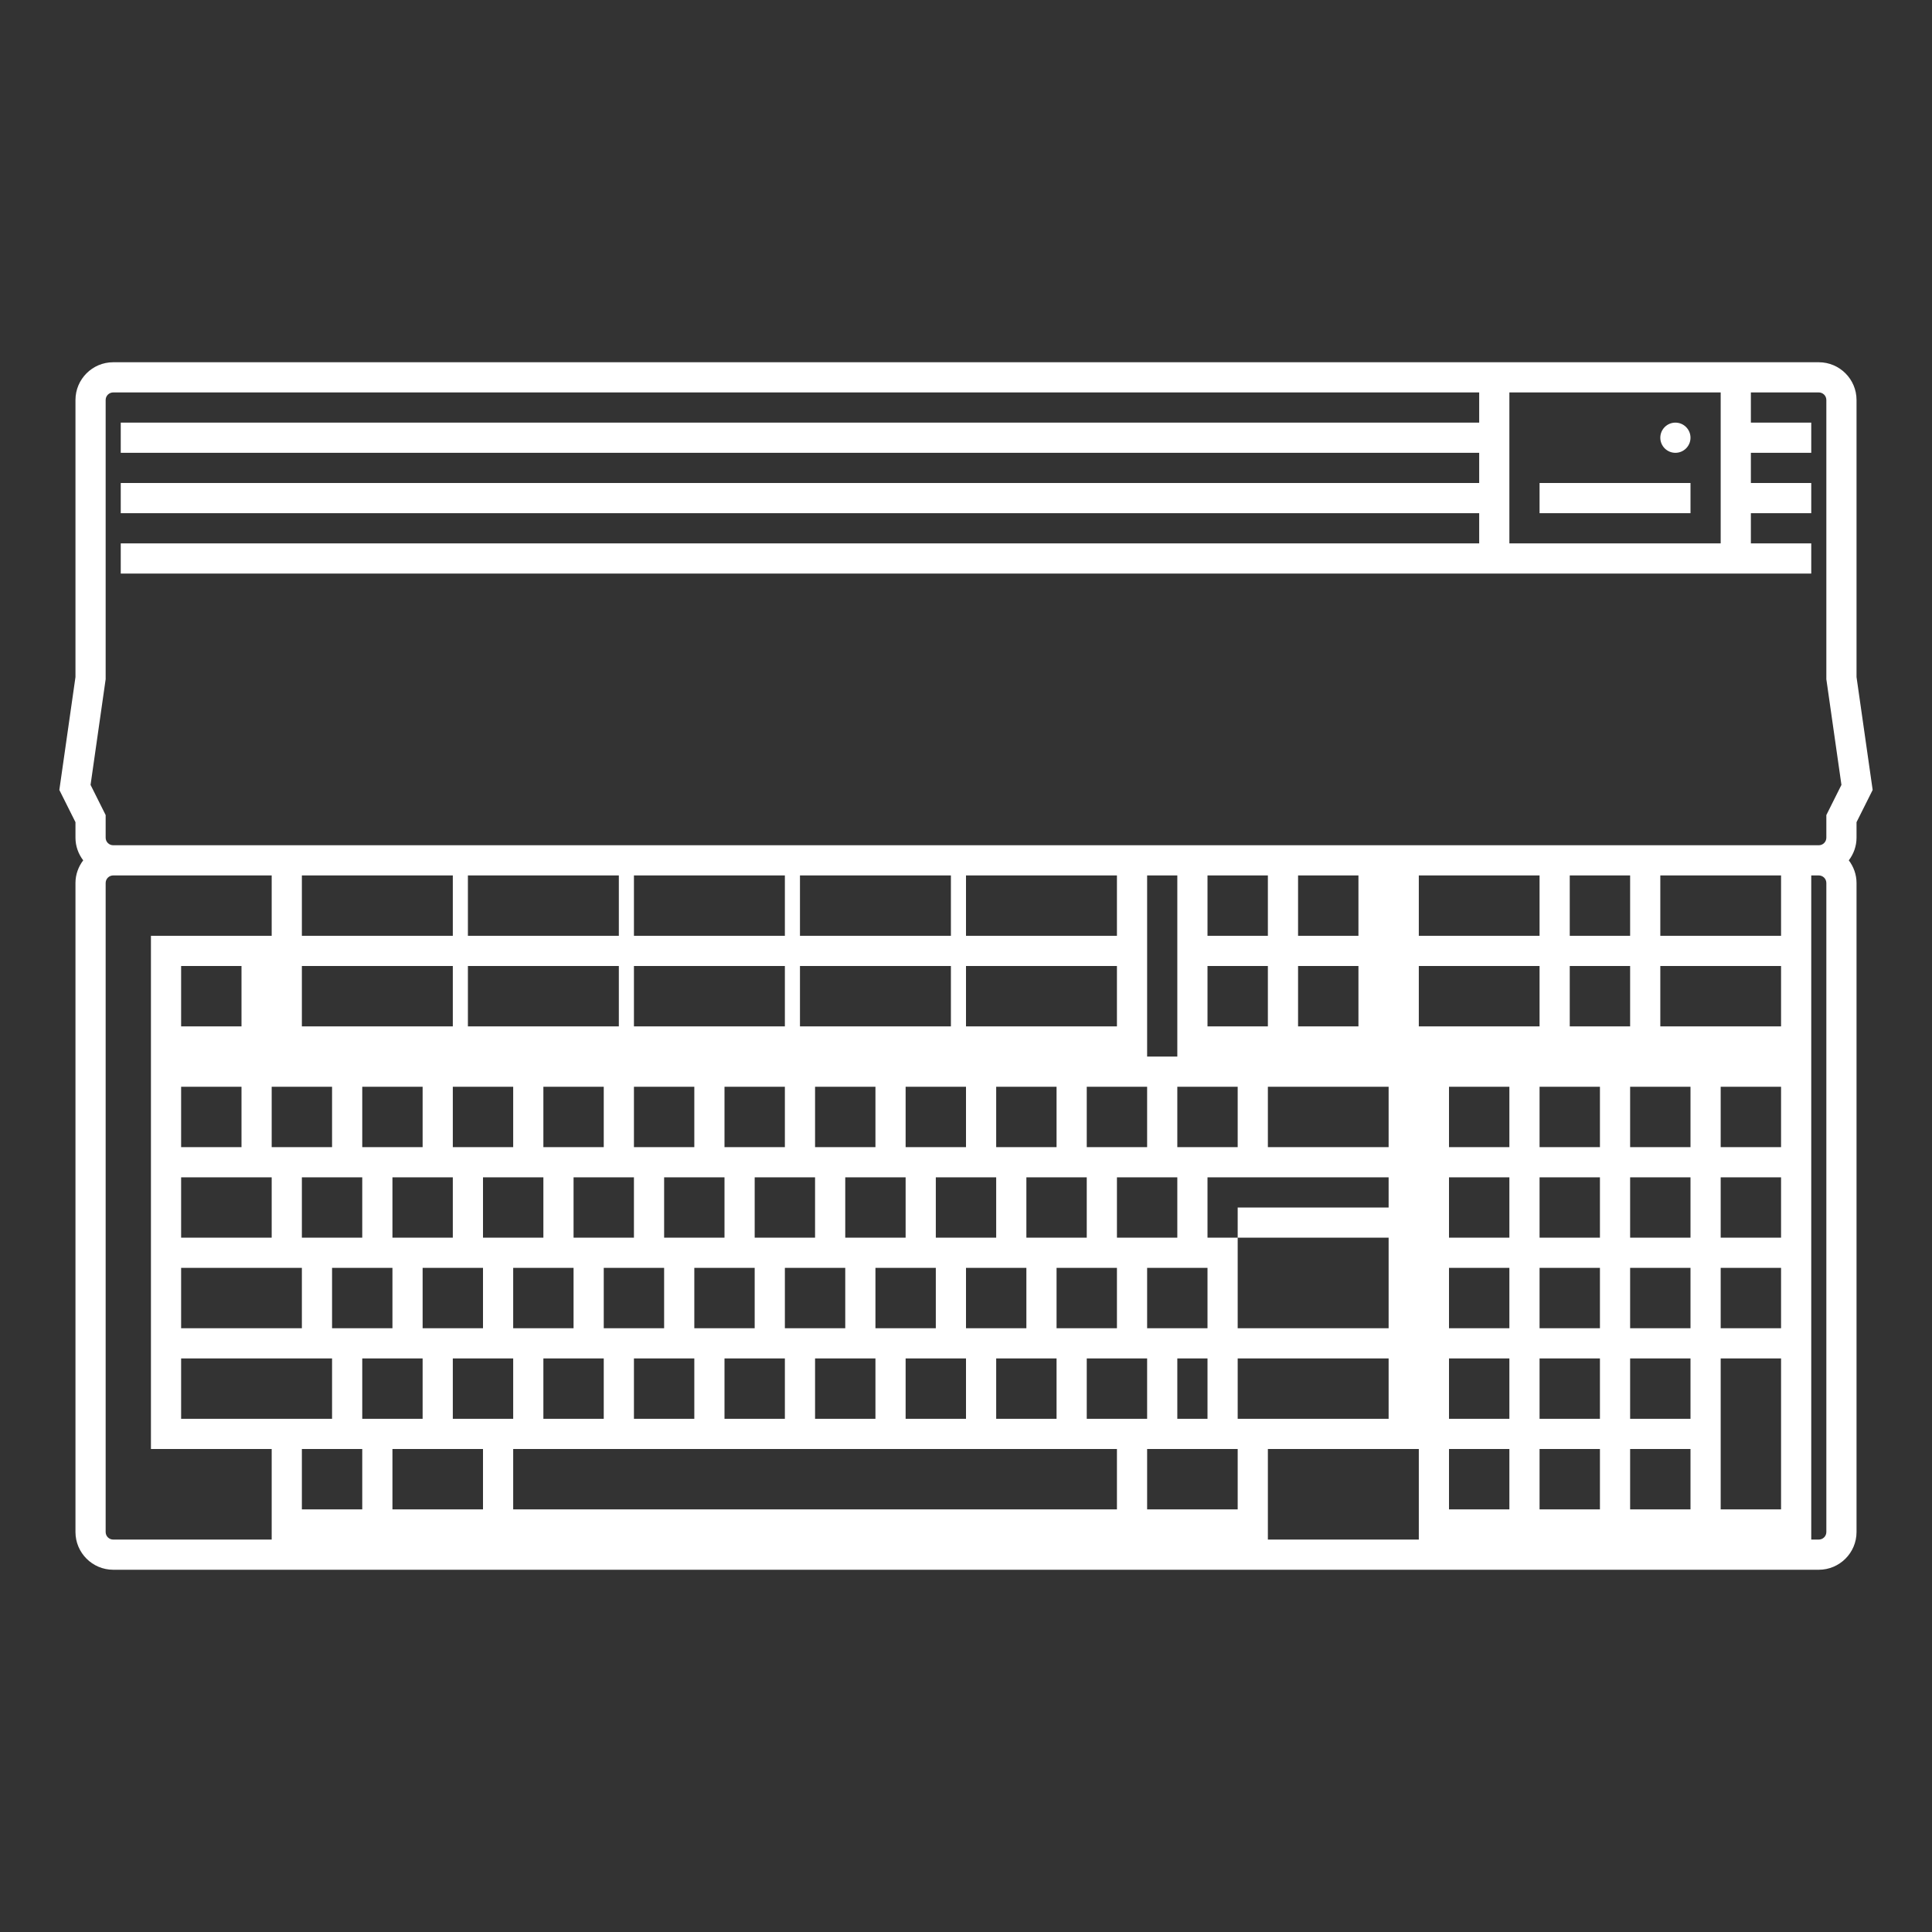 <?xml version="1.0" encoding="iso-8859-1"?>
<!-- Generator: Adobe Illustrator 28.1.0, SVG Export Plug-In . SVG Version: 6.00 Build 0)  -->
<svg version="1.1" id="Layer_1" xmlns="http://www.w3.org/2000/svg" xmlns:xlink="http://www.w3.org/1999/xlink" x="0px" y="0px"
	 viewBox="0 0 256 256" style="enable-background:new 0 0 256 256;" xml:space="preserve">
<rect x="0" y="0" width="256" height="256" fill="#333333" stroke="none"/>
<g>
	<path style="fill:#FFFFFF;" d="M247.96,103.434L246,89.716V53c0-2.757-2.243-5-5-5h-9h-4h-28h-4H15c-2.757,0-5,2.243-5,5v36.716
		l-1.96,13.719l-0.177,1.237l0.559,1.118L10,108.944V111c0,1.13,0.391,2.162,1.025,3c-0.634,0.838-1.025,1.87-1.025,3v86
		c0,2.757,2.243,5,5,5h226c2.757,0,5-2.243,5-5v-86c0-1.13-0.391-2.162-1.025-3c0.634-0.838,1.025-1.87,1.025-3v-2.056l1.578-3.155
		l0.559-1.118L247.96,103.434z M228,52v20h-28v-4v-4v-4v-4v-4H228z M14,90V53c0-0.552,0.448-1,1-1h181v4H16v4h180v4H16v4h180v4H16v4
		h180h4h28h4h8v-4h-8v-4h8v-4h-8v-4h8v-4h-8v-4h9c0.552,0,1,0.448,1,1v37l2,14l-2,4v3c0,0.552-0.448,1-1,1h-1h-4h-16h-4h-8h-4h-16
		h-4h-4h-8h-4h-8h-4h-4h-4h-18h-4h-18h-4H86h-4H64h-4H40h-4H16h-1c-0.552,0-1-0.448-1-1v-3l-2-4L14,90z M200,168v8h-8v-8H200z
		 M192,164v-8h8v8H192z M200,180v8h-8v-8H200z M200,192v8h-8v-8H200z M200,152h-8v-8h8V152z M188,136v-8h16v8H188z M184,164v12h-20
		v-12h-4v-8h24v4h-20v4H184z M148,200H68v-8h80V200z M64,200H52v-8h12V200z M32,144v8h-8v-8H32z M24,136v-8h8v8H24z M36,156v8H24v-8
		H36z M40,168v8H24v-8H40z M172,128h8v8h-8V128z M152,176v-8h8v8H152z M160,180v8h-4v-8H160z M44,168h8v8h-8V168z M40,164v-8h8v8H40
		z M48,152v-8h8v8H48z M52,156h8v8h-8V156z M56,168h8v8h-8V168z M60,152v-8h8v8H60z M62,136v-8h20v8H62z M80,144v8h-8v-8H80z
		 M64,156h8v8h-8V156z M68,168h8v8h-8V168z M72,180h8v8h-8V180z M76,164v-8h8v8H76z M80,168h8v8h-8V168z M84,136v-8h20v8H84z
		 M104,144v8h-8v-8H104z M92,144v8h-8v-8H92z M84,180h8v8h-8V180z M88,164v-8h8v8H88z M92,168h8v8h-8V168z M96,180h8v8h-8V180z
		 M100,164v-8h8v8H100z M126,136h-20v-8h20V136z M128,144v8h-8v-8H128z M116,144v8h-8v-8H116z M104,168h8v8h-8V168z M108,180h8v8h-8
		V180z M112,164v-8h8v8H112z M116,168h8v8h-8V168z M120,180h8v8h-8V180z M124,164v-8h8v8H124z M128,136v-8h20v8H128z M140,144v8h-8
		v-8H140z M128,168h8v8h-8V168z M132,180h8v8h-8V180z M136,164v-8h8v8H136z M140,168h8v8h-8V168z M144,152v-8h8v8H144z M148,156h8v8
		h-8V156z M156,152v-8h8v8H156z M160,136v-8h8v8H160z M160,124v-8h8v8H160z M156,124v4v8v4h-4v-4v-8v-4v-8h4V124z M148,124h-20v-8
		h20V124z M126,124h-20v-8h20V124z M104,124H84v-8h20V124z M82,124H62v-8h20V124z M60,124H40v-8h20V124z M40,128h20v8H40V128z
		 M44,144v8h-8v-8H44z M44,180v8H24v-8H44z M40,192h8v8h-8V192z M48,180h8v8h-8V180z M60,188v-8h8v8H60z M144,188v-8h8v8H144z
		 M152,192h12v8h-12V192z M184,180v8h-20v-8H184z M168,152v-8h16v8H168z M180,124h-8v-8h8V124z M208,116h8v8h-8V116z M188,116h16v8
		h-16V116z M204,176v-8h8v8H204z M212,180v8h-8v-8H212z M204,164v-8h8v8H204z M204,192h8v8h-8V192z M212,152h-8v-8h8V152z M208,136
		v-8h8v8H208z M216,176v-8h8v8H216z M224,180v8h-8v-8H224z M216,164v-8h8v8H216z M216,192h8v8h-8V192z M224,152h-8v-8h8V152z
		 M220,136v-8h16v8H220z M228,164v-8h8v8H228z M236,168v8h-8v-8H236z M228,152v-8h8v8H228z M228,180h8v20h-8V180z M236,124h-16v-8
		h16V124z M15,204c-0.552,0-1-0.448-1-1v-86c0-0.552,0.448-1,1-1h1h20v8h-4h-8h-4v4v8v4v4v8v4v8v4v8v4v8v4h4h12v8v4H15z M168,204v-4
		v-8h16h4v8v4H168z M242,203c0,0.552-0.448,1-1,1h-1v-4v-20v-4v-8v-4v-8v-4v-8v-4v-4v-8v-4v-8h1c0.552,0,1,0.448,1,1V203z"/>
	<circle style="fill:#FFFFFF;" cx="222" cy="58" r="2"/>
	<rect x="204" y="64" style="fill:#FFFFFF;" width="20" height="4"/>
</g>
</svg>
